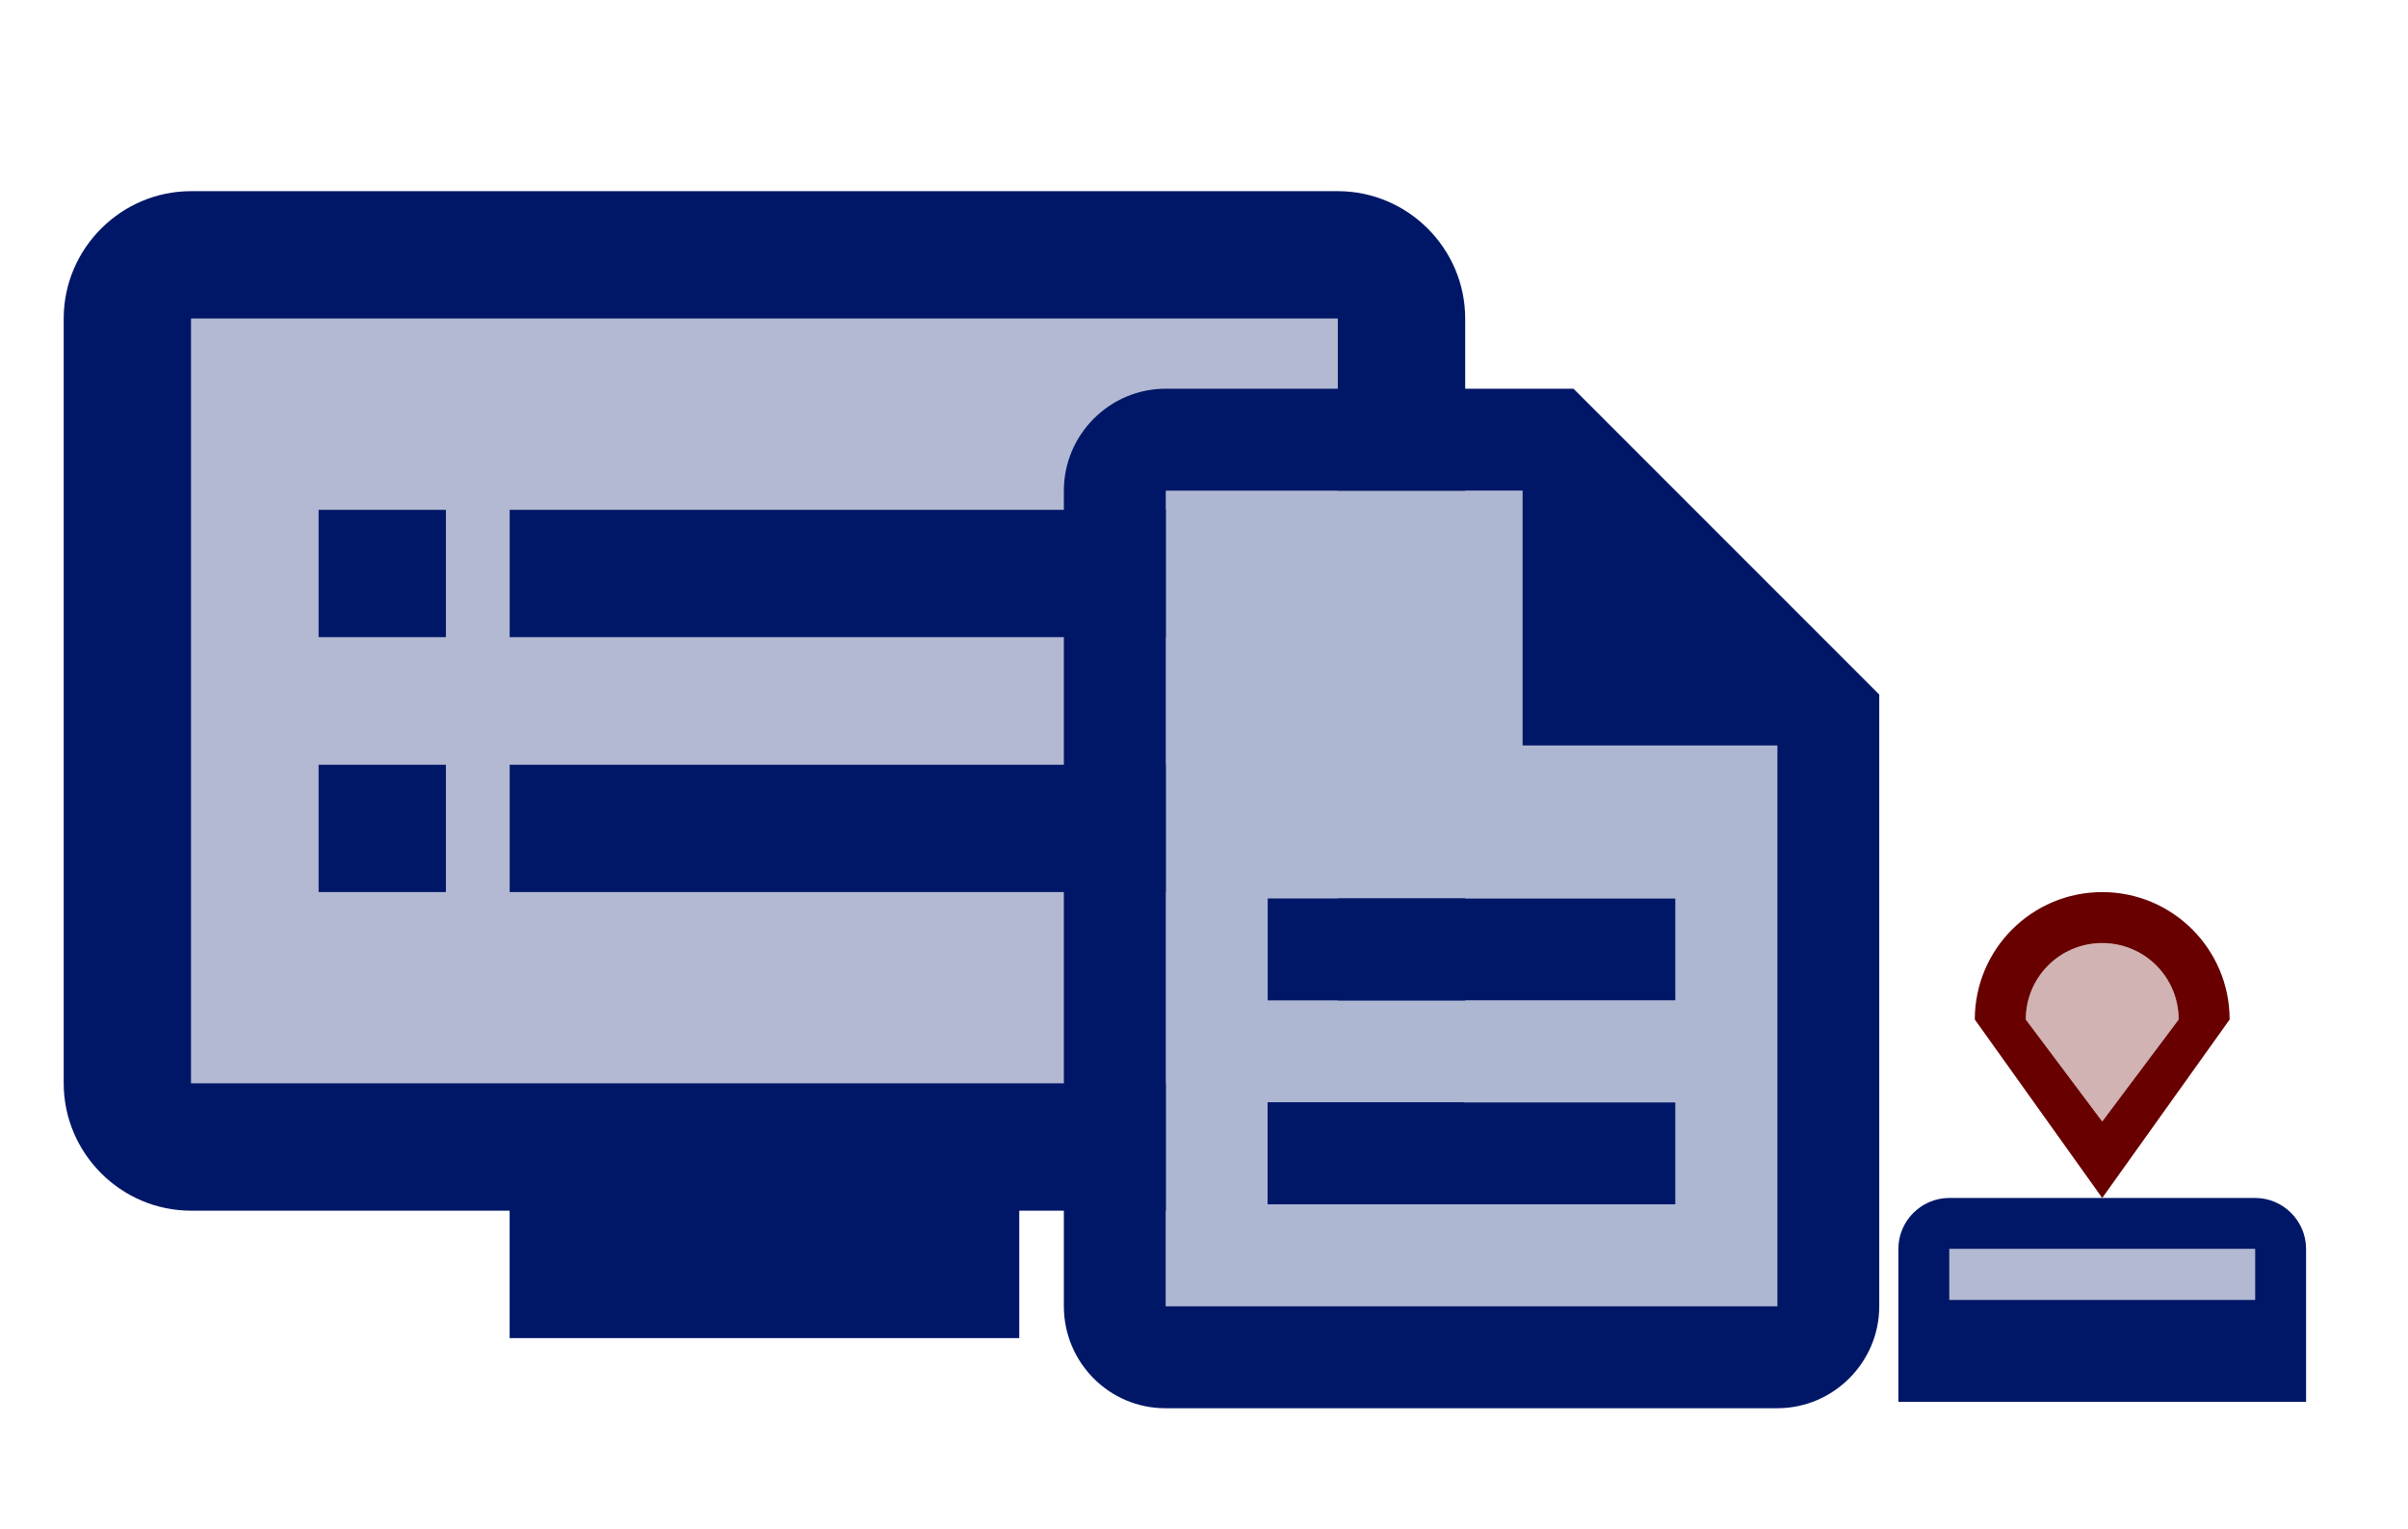 <svg width="126" height="80" viewBox="0 0 126 80" fill="none" xmlns="http://www.w3.org/2000/svg">
<path opacity="0.3" d="M10 56.667H70V16.667H10V56.667ZM26.667 26.667H63.333V33.333H26.667V26.667ZM26.667 40H63.333V46.667H26.667V40ZM16.667 26.667H23.333V33.333H16.667V26.667ZM16.667 40H23.333V46.667H16.667V40Z" fill="#001768"/>
<path d="M26.667 40H63.333V46.667H26.667V40ZM26.667 26.667H63.333V33.333H26.667V26.667ZM70 10H10C6.333 10 3.333 13 3.333 16.667V56.667C3.333 60.333 6.333 63.333 10 63.333H26.667V70H53.333V63.333H70C73.667 63.333 76.667 60.333 76.667 56.667V16.667C76.667 13 73.667 10 70 10ZM70 56.667H10V16.667H70V56.667ZM16.667 40H23.333V46.667H16.667V40ZM16.667 26.667H23.333V33.333H16.667V26.667Z" fill="#001768"/>
<path d="M79.667 25.667H61V68.333H93V39H79.667V25.667ZM87.667 63H66.333V57.667H87.667V63ZM87.667 47V52.333H66.333V47H87.667Z" fill="#AEB7D2"/>
<path d="M66.333 57.667H87.667V63H66.333V57.667ZM66.333 47H87.667V52.333H66.333V47ZM82.333 20.333H61C58.067 20.333 55.667 22.733 55.667 25.667V68.333C55.667 71.267 58.04 73.667 60.973 73.667H93C95.933 73.667 98.333 71.267 98.333 68.333V36.333L82.333 20.333ZM93 68.333H61V25.667H79.667V39H93V68.333Z" fill="#001768"/>
<path opacity="0.3" d="M118 65.333H102V68H118V65.333Z" fill="#001768"/>
<path opacity="0.3" d="M110 49.333C107.787 49.333 106 51.12 106 53.333L110 58.667L114 53.333C114 51.12 112.213 49.333 110 49.333Z" fill="#680000"/>
<path d="M110 46.667C106.32 46.667 103.333 49.653 103.333 53.333L110 62.667L116.667 53.333C116.667 49.653 113.68 46.667 110 46.667ZM110 58.667L106 53.333C106 51.12 107.787 49.333 110 49.333C112.213 49.333 114 51.12 114 53.333L110 58.667Z" fill="#680000"/>
<path d="M118 62.667H110H102C100.533 62.667 99.333 63.867 99.333 65.333V73.333H120.667V65.333C120.667 63.867 119.467 62.667 118 62.667ZM118 68H102V65.333H118V68Z" fill="#001768"/>
</svg>
